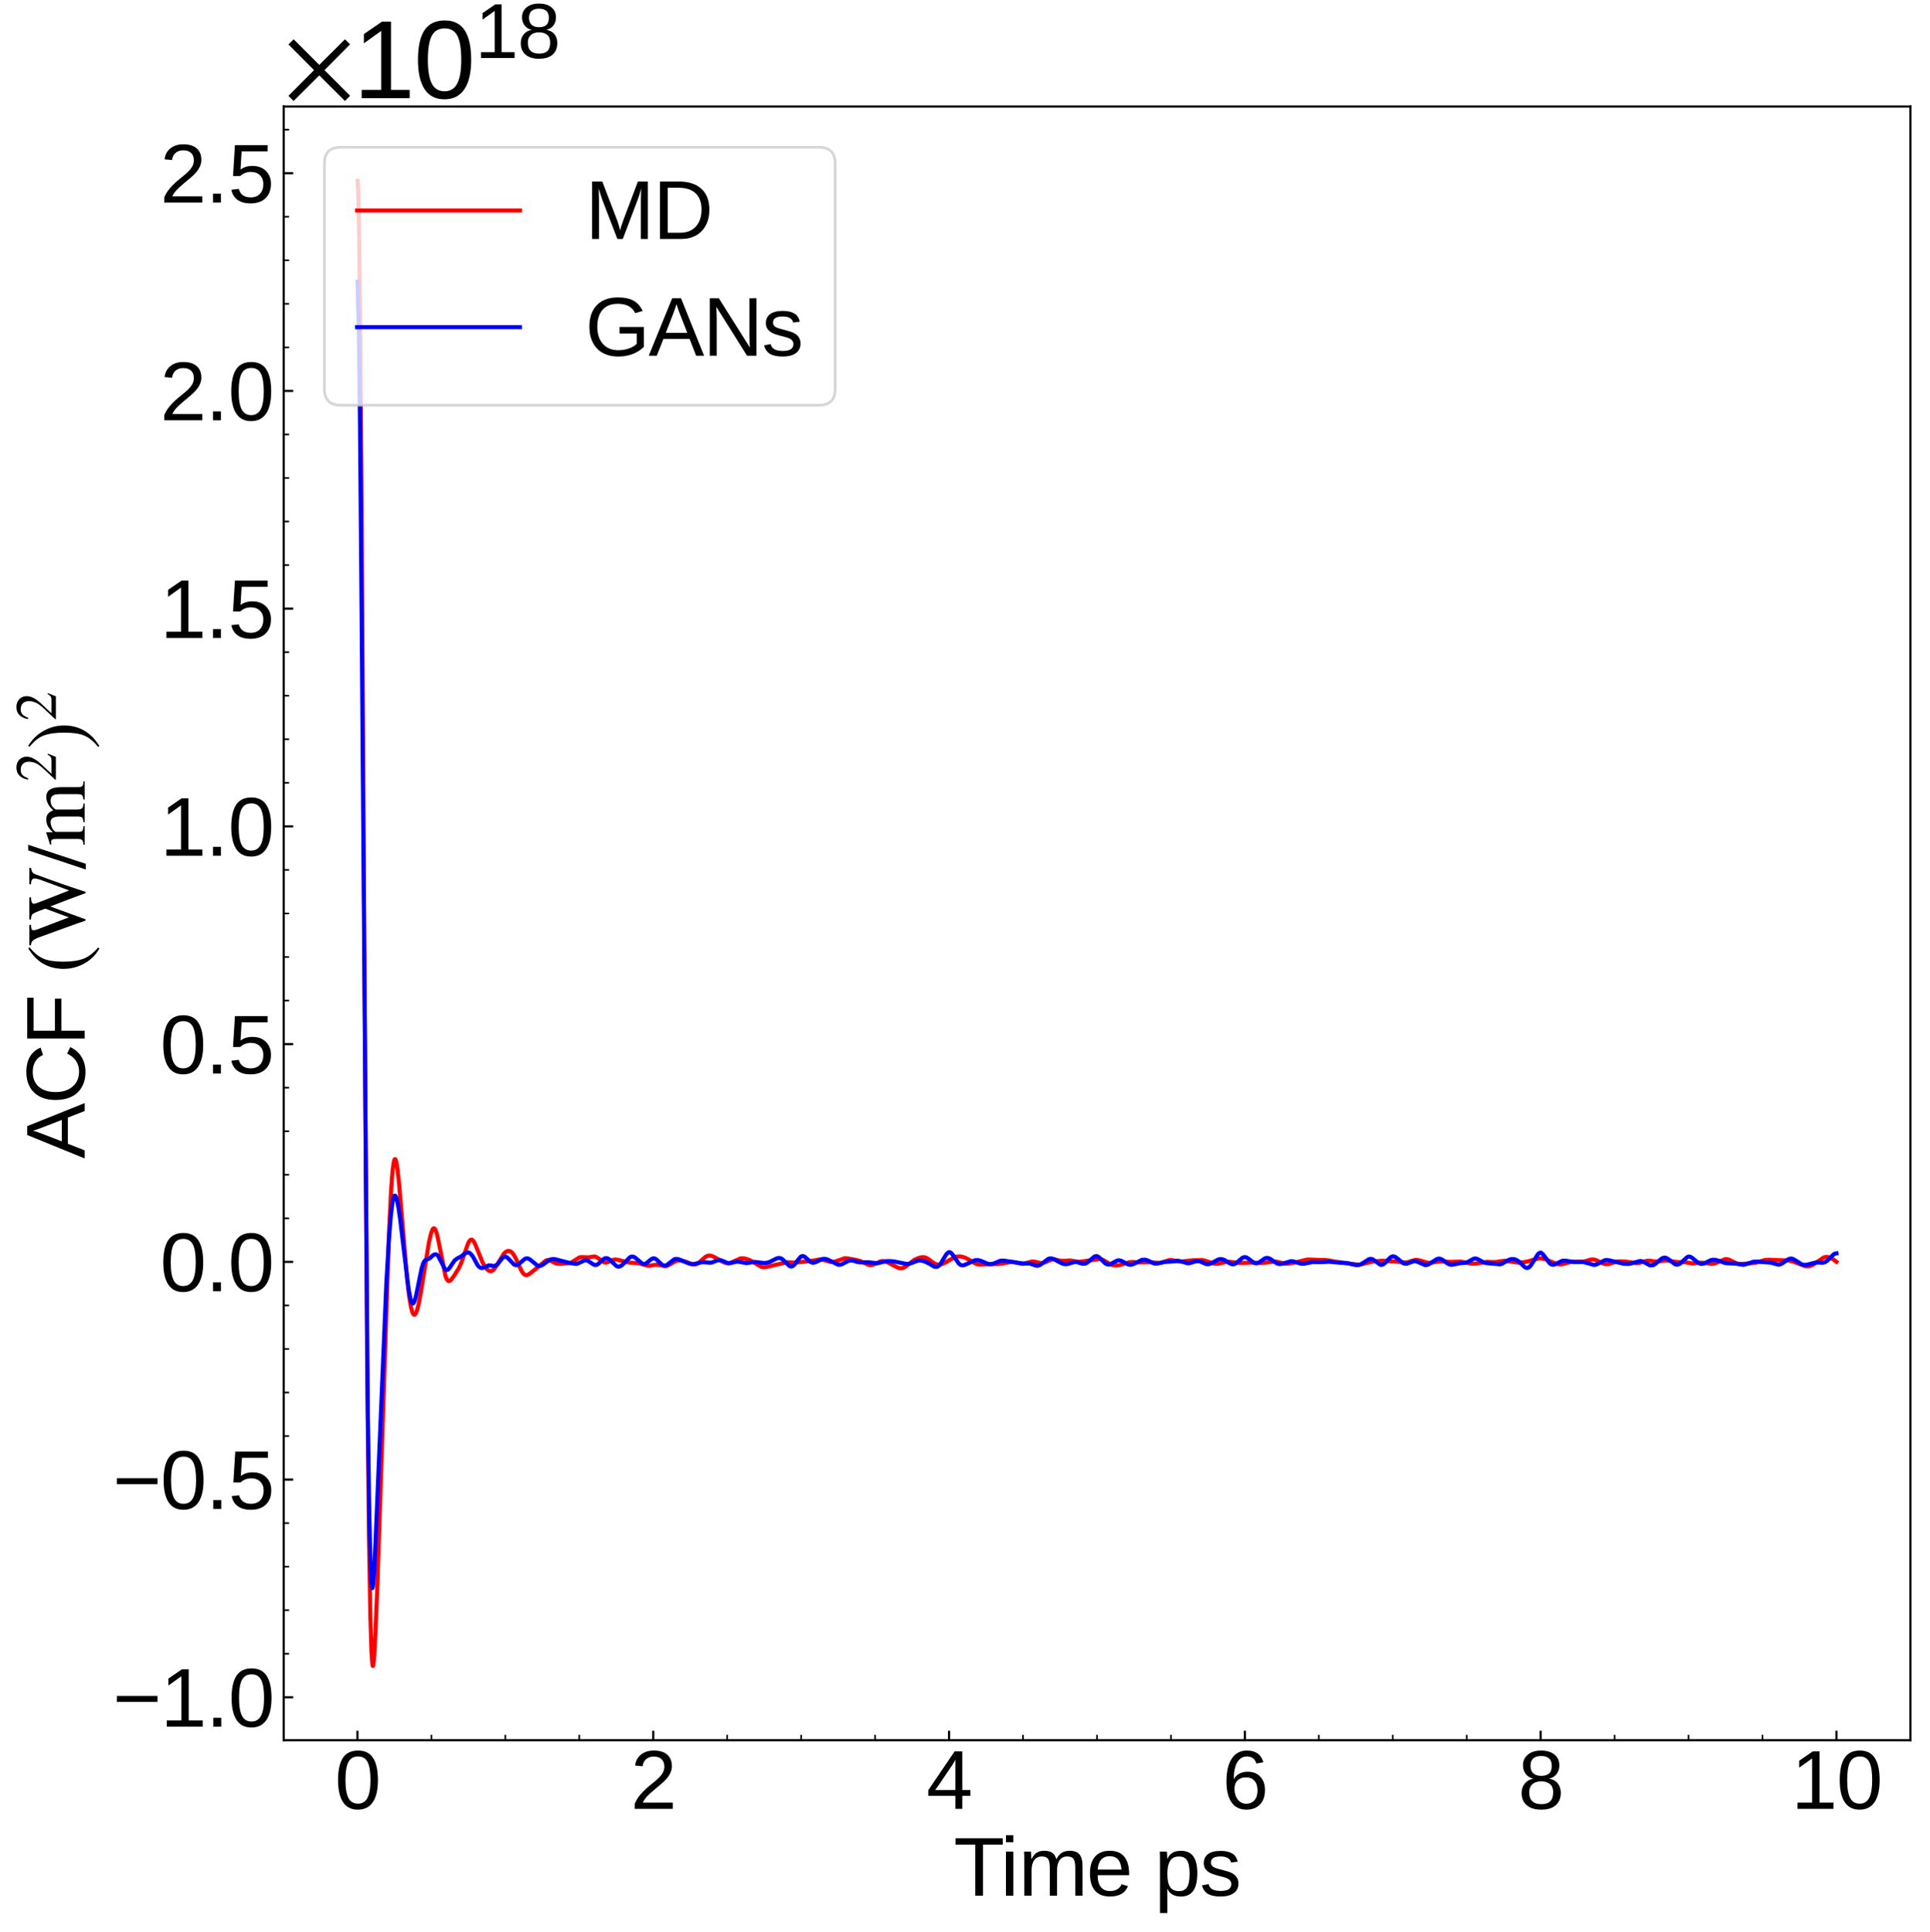 <?xml version="1.0" encoding="utf-8" standalone="no"?>
<!DOCTYPE svg PUBLIC "-//W3C//DTD SVG 1.1//EN"
  "http://www.w3.org/Graphics/SVG/1.1/DTD/svg11.dtd">
<svg xmlns:xlink="http://www.w3.org/1999/xlink" width="710.377pt" height="711.022pt" viewBox="0 0 710.377 711.022" xmlns="http://www.w3.org/2000/svg" version="1.1">
 <defs>
  <style type="text/css">*{stroke-linejoin: round; stroke-linecap: butt}</style>
 </defs>
 <g id="figure_1">
  <g id="patch_1">
   <path d="M 0 711.022 
L 710.377 711.022 
L 710.377 0 
L 0 0 
z
" style="fill: #ffffff"/>
  </g>
  <g id="axes_1">
   <g id="patch_2">
    <path d="M 104.4 640.39 
L 703.177 640.39 
L 703.177 39.188 
L 104.4 39.188 
z
" style="fill: #ffffff"/>
   </g>
   <g id="matplotlib.axis_1">
    <g id="xtick_1">
     <g id="line2d_1">
      <defs>
       <path id="m3ee044d0b9" d="M 0 0 
L 0 -3.5 
" style="stroke: #000000; stroke-width: 0.8"/>
      </defs>
      <g>
       <use xlink:href="#m3ee044d0b9" x="131.563" y="640.39" style="stroke: #000000; stroke-width: 0.8"/>
      </g>
     </g>
     <g id="text_1">
      <!-- 0 -->
      <g transform="translate(123.221 665.631) scale(0.3 -0.3)">
       <defs>
        <path id="LiberationSans-30" d="M 3309 2203 
Q 3309 1100 2920 518 
Q 2531 -63 1772 -63 
Q 1013 -63 631 515 
Q 250 1094 250 2203 
Q 250 3338 620 3903 
Q 991 4469 1791 4469 
Q 2569 4469 2939 3897 
Q 3309 3325 3309 2203 
z
M 2738 2203 
Q 2738 3156 2517 3584 
Q 2297 4013 1791 4013 
Q 1272 4013 1045 3591 
Q 819 3169 819 2203 
Q 819 1266 1048 831 
Q 1278 397 1778 397 
Q 2275 397 2506 840 
Q 2738 1284 2738 2203 
z
" transform="scale(0.016)"/>
       </defs>
       <use xlink:href="#LiberationSans-30"/>
      </g>
     </g>
    </g>
    <g id="xtick_2">
     <g id="line2d_2">
      <g>
       <use xlink:href="#m3ee044d0b9" x="240.442" y="640.39" style="stroke: #000000; stroke-width: 0.8"/>
      </g>
     </g>
     <g id="text_2">
      <!-- 2 -->
      <g transform="translate(232.101 665.631) scale(0.3 -0.3)">
       <defs>
        <path id="LiberationSans-32" d="M 322 0 
L 322 397 
Q 481 763 711 1042 
Q 941 1322 1194 1548 
Q 1447 1775 1695 1969 
Q 1944 2163 2144 2356 
Q 2344 2550 2467 2762 
Q 2591 2975 2591 3244 
Q 2591 3606 2378 3806 
Q 2166 4006 1788 4006 
Q 1428 4006 1195 3811 
Q 963 3616 922 3263 
L 347 3316 
Q 409 3844 795 4156 
Q 1181 4469 1788 4469 
Q 2453 4469 2811 4155 
Q 3169 3841 3169 3263 
Q 3169 3006 3051 2753 
Q 2934 2500 2703 2247 
Q 2472 1994 1819 1463 
Q 1459 1169 1246 933 
Q 1034 697 941 478 
L 3238 478 
L 3238 0 
L 322 0 
z
" transform="scale(0.016)"/>
       </defs>
       <use xlink:href="#LiberationSans-32"/>
      </g>
     </g>
    </g>
    <g id="xtick_3">
     <g id="line2d_3">
      <g>
       <use xlink:href="#m3ee044d0b9" x="349.322" y="640.39" style="stroke: #000000; stroke-width: 0.8"/>
      </g>
     </g>
     <g id="text_3">
      <!-- 4 -->
      <g transform="translate(340.98 665.631) scale(0.3 -0.3)">
       <defs>
        <path id="LiberationSans-34" d="M 2753 997 
L 2753 0 
L 2222 0 
L 2222 997 
L 147 997 
L 147 1434 
L 2163 4403 
L 2753 4403 
L 2753 1441 
L 3372 1441 
L 3372 997 
L 2753 997 
z
M 2222 3769 
Q 2216 3750 2134 3603 
Q 2053 3456 2013 3397 
L 884 1734 
L 716 1503 
L 666 1441 
L 2222 1441 
L 2222 3769 
z
" transform="scale(0.016)"/>
       </defs>
       <use xlink:href="#LiberationSans-34"/>
      </g>
     </g>
    </g>
    <g id="xtick_4">
     <g id="line2d_4">
      <g>
       <use xlink:href="#m3ee044d0b9" x="458.201" y="640.39" style="stroke: #000000; stroke-width: 0.8"/>
      </g>
     </g>
     <g id="text_4">
      <!-- 6 -->
      <g transform="translate(449.86 665.631) scale(0.3 -0.3)">
       <defs>
        <path id="LiberationSans-36" d="M 3278 1441 
Q 3278 744 2900 340 
Q 2522 -63 1856 -63 
Q 1113 -63 719 490 
Q 325 1044 325 2100 
Q 325 3244 734 3856 
Q 1144 4469 1900 4469 
Q 2897 4469 3156 3572 
L 2619 3475 
Q 2453 4013 1894 4013 
Q 1413 4013 1148 3564 
Q 884 3116 884 2266 
Q 1038 2550 1316 2698 
Q 1594 2847 1953 2847 
Q 2563 2847 2920 2465 
Q 3278 2084 3278 1441 
z
M 2706 1416 
Q 2706 1894 2472 2153 
Q 2238 2413 1819 2413 
Q 1425 2413 1183 2183 
Q 941 1953 941 1550 
Q 941 1041 1192 716 
Q 1444 391 1838 391 
Q 2244 391 2475 664 
Q 2706 938 2706 1416 
z
" transform="scale(0.016)"/>
       </defs>
       <use xlink:href="#LiberationSans-36"/>
      </g>
     </g>
    </g>
    <g id="xtick_5">
     <g id="line2d_5">
      <g>
       <use xlink:href="#m3ee044d0b9" x="567.081" y="640.39" style="stroke: #000000; stroke-width: 0.8"/>
      </g>
     </g>
     <g id="text_5">
      <!-- 8 -->
      <g transform="translate(558.739 665.631) scale(0.3 -0.3)">
       <defs>
        <path id="LiberationSans-38" d="M 3281 1228 
Q 3281 619 2893 278 
Q 2506 -63 1781 -63 
Q 1075 -63 676 271 
Q 278 606 278 1222 
Q 278 1653 525 1947 
Q 772 2241 1156 2303 
L 1156 2316 
Q 797 2400 589 2681 
Q 381 2963 381 3341 
Q 381 3844 757 4156 
Q 1134 4469 1769 4469 
Q 2419 4469 2795 4162 
Q 3172 3856 3172 3334 
Q 3172 2956 2962 2675 
Q 2753 2394 2391 2322 
L 2391 2309 
Q 2813 2241 3047 1952 
Q 3281 1663 3281 1228 
z
M 2588 3303 
Q 2588 4050 1769 4050 
Q 1372 4050 1164 3862 
Q 956 3675 956 3303 
Q 956 2925 1170 2726 
Q 1384 2528 1775 2528 
Q 2172 2528 2380 2711 
Q 2588 2894 2588 3303 
z
M 2697 1281 
Q 2697 1691 2453 1898 
Q 2209 2106 1769 2106 
Q 1341 2106 1100 1882 
Q 859 1659 859 1269 
Q 859 359 1788 359 
Q 2247 359 2472 579 
Q 2697 800 2697 1281 
z
" transform="scale(0.016)"/>
       </defs>
       <use xlink:href="#LiberationSans-38"/>
      </g>
     </g>
    </g>
    <g id="xtick_6">
     <g id="line2d_6">
      <g>
       <use xlink:href="#m3ee044d0b9" x="675.96" y="640.39" style="stroke: #000000; stroke-width: 0.8"/>
      </g>
     </g>
     <g id="text_6">
      <!-- 10 -->
      <g transform="translate(659.278 665.631) scale(0.3 -0.3)">
       <defs>
        <path id="LiberationSans-31" d="M 488 0 
L 488 478 
L 1609 478 
L 1609 3866 
L 616 3156 
L 616 3688 
L 1656 4403 
L 2175 4403 
L 2175 478 
L 3247 478 
L 3247 0 
L 488 0 
z
" transform="scale(0.016)"/>
       </defs>
       <use xlink:href="#LiberationSans-31"/>
       <use xlink:href="#LiberationSans-30" x="55.615"/>
      </g>
     </g>
    </g>
    <g id="xtick_7">
     <g id="line2d_7">
      <defs>
       <path id="m293e01698c" d="M 0 0 
L 0 -2 
" style="stroke: #000000; stroke-width: 0.6"/>
      </defs>
      <g>
       <use xlink:href="#m293e01698c" x="158.783" y="640.39" style="stroke: #000000; stroke-width: 0.6"/>
      </g>
     </g>
    </g>
    <g id="xtick_8">
     <g id="line2d_8">
      <g>
       <use xlink:href="#m293e01698c" x="186.002" y="640.39" style="stroke: #000000; stroke-width: 0.6"/>
      </g>
     </g>
    </g>
    <g id="xtick_9">
     <g id="line2d_9">
      <g>
       <use xlink:href="#m293e01698c" x="213.222" y="640.39" style="stroke: #000000; stroke-width: 0.6"/>
      </g>
     </g>
    </g>
    <g id="xtick_10">
     <g id="line2d_10">
      <g>
       <use xlink:href="#m293e01698c" x="267.662" y="640.39" style="stroke: #000000; stroke-width: 0.6"/>
      </g>
     </g>
    </g>
    <g id="xtick_11">
     <g id="line2d_11">
      <g>
       <use xlink:href="#m293e01698c" x="294.882" y="640.39" style="stroke: #000000; stroke-width: 0.6"/>
      </g>
     </g>
    </g>
    <g id="xtick_12">
     <g id="line2d_12">
      <g>
       <use xlink:href="#m293e01698c" x="322.102" y="640.39" style="stroke: #000000; stroke-width: 0.6"/>
      </g>
     </g>
    </g>
    <g id="xtick_13">
     <g id="line2d_13">
      <g>
       <use xlink:href="#m293e01698c" x="376.542" y="640.39" style="stroke: #000000; stroke-width: 0.6"/>
      </g>
     </g>
    </g>
    <g id="xtick_14">
     <g id="line2d_14">
      <g>
       <use xlink:href="#m293e01698c" x="403.762" y="640.39" style="stroke: #000000; stroke-width: 0.6"/>
      </g>
     </g>
    </g>
    <g id="xtick_15">
     <g id="line2d_15">
      <g>
       <use xlink:href="#m293e01698c" x="430.981" y="640.39" style="stroke: #000000; stroke-width: 0.6"/>
      </g>
     </g>
    </g>
    <g id="xtick_16">
     <g id="line2d_16">
      <g>
       <use xlink:href="#m293e01698c" x="485.421" y="640.39" style="stroke: #000000; stroke-width: 0.6"/>
      </g>
     </g>
    </g>
    <g id="xtick_17">
     <g id="line2d_17">
      <g>
       <use xlink:href="#m293e01698c" x="512.641" y="640.39" style="stroke: #000000; stroke-width: 0.6"/>
      </g>
     </g>
    </g>
    <g id="xtick_18">
     <g id="line2d_18">
      <g>
       <use xlink:href="#m293e01698c" x="539.861" y="640.39" style="stroke: #000000; stroke-width: 0.6"/>
      </g>
     </g>
    </g>
    <g id="xtick_19">
     <g id="line2d_19">
      <g>
       <use xlink:href="#m293e01698c" x="594.301" y="640.39" style="stroke: #000000; stroke-width: 0.6"/>
      </g>
     </g>
    </g>
    <g id="xtick_20">
     <g id="line2d_20">
      <g>
       <use xlink:href="#m293e01698c" x="621.521" y="640.39" style="stroke: #000000; stroke-width: 0.6"/>
      </g>
     </g>
    </g>
    <g id="xtick_21">
     <g id="line2d_21">
      <g>
       <use xlink:href="#m293e01698c" x="648.74" y="640.39" style="stroke: #000000; stroke-width: 0.6"/>
      </g>
     </g>
    </g>
    <g id="text_7">
     <!-- Time ps -->
     <g transform="translate(351.012 697.597) scale(0.3 -0.3)">
      <defs>
       <path id="LiberationSans-54" d="M 2250 3916 
L 2250 0 
L 1656 0 
L 1656 3916 
L 144 3916 
L 144 4403 
L 3763 4403 
L 3763 3916 
L 2250 3916 
z
" transform="scale(0.016)"/>
       <path id="LiberationSans-69" d="M 428 4100 
L 428 4638 
L 991 4638 
L 991 4100 
L 428 4100 
z
M 428 0 
L 428 3381 
L 991 3381 
L 991 0 
L 428 0 
z
" transform="scale(0.016)"/>
       <path id="LiberationSans-6d" d="M 2400 0 
L 2400 2144 
Q 2400 2634 2265 2821 
Q 2131 3009 1781 3009 
Q 1422 3009 1212 2734 
Q 1003 2459 1003 1959 
L 1003 0 
L 444 0 
L 444 2659 
Q 444 3250 425 3381 
L 956 3381 
Q 959 3366 962 3297 
Q 966 3228 970 3139 
Q 975 3050 981 2803 
L 991 2803 
Q 1172 3163 1406 3303 
Q 1641 3444 1978 3444 
Q 2363 3444 2586 3291 
Q 2809 3138 2897 2803 
L 2906 2803 
Q 3081 3144 3329 3294 
Q 3578 3444 3931 3444 
Q 4444 3444 4676 3166 
Q 4909 2888 4909 2253 
L 4909 0 
L 4353 0 
L 4353 2144 
Q 4353 2634 4218 2821 
Q 4084 3009 3734 3009 
Q 3366 3009 3161 2736 
Q 2956 2463 2956 1959 
L 2956 0 
L 2400 0 
z
" transform="scale(0.016)"/>
       <path id="LiberationSans-65" d="M 863 1572 
Q 863 991 1103 675 
Q 1344 359 1806 359 
Q 2172 359 2392 506 
Q 2613 653 2691 878 
L 3184 738 
Q 2881 -63 1806 -63 
Q 1056 -63 664 384 
Q 272 831 272 1713 
Q 272 2550 664 2997 
Q 1056 3444 1784 3444 
Q 3275 3444 3275 1647 
L 3275 1572 
L 863 1572 
z
M 2694 2003 
Q 2647 2538 2422 2783 
Q 2197 3028 1775 3028 
Q 1366 3028 1127 2754 
Q 888 2481 869 2003 
L 2694 2003 
z
" transform="scale(0.016)"/>
       <path id="LiberationSans-20" transform="scale(0.016)"/>
       <path id="LiberationSans-70" d="M 3291 1706 
Q 3291 -63 2047 -63 
Q 1266 -63 997 525 
L 981 525 
Q 994 500 994 -6 
L 994 -1328 
L 431 -1328 
L 431 2691 
Q 431 3213 413 3381 
L 956 3381 
Q 959 3369 965 3292 
Q 972 3216 980 3056 
Q 988 2897 988 2838 
L 1000 2838 
Q 1150 3150 1397 3295 
Q 1644 3441 2047 3441 
Q 2672 3441 2981 3022 
Q 3291 2603 3291 1706 
z
M 2700 1694 
Q 2700 2400 2509 2703 
Q 2319 3006 1903 3006 
Q 1569 3006 1380 2865 
Q 1191 2725 1092 2426 
Q 994 2128 994 1650 
Q 994 984 1206 668 
Q 1419 353 1897 353 
Q 2316 353 2508 661 
Q 2700 969 2700 1694 
z
" transform="scale(0.016)"/>
       <path id="LiberationSans-73" d="M 2969 934 
Q 2969 456 2608 196 
Q 2247 -63 1597 -63 
Q 966 -63 623 145 
Q 281 353 178 794 
L 675 891 
Q 747 619 972 492 
Q 1197 366 1597 366 
Q 2025 366 2223 497 
Q 2422 628 2422 891 
Q 2422 1091 2284 1216 
Q 2147 1341 1841 1422 
L 1438 1528 
Q 953 1653 748 1773 
Q 544 1894 428 2066 
Q 313 2238 313 2488 
Q 313 2950 642 3192 
Q 972 3434 1603 3434 
Q 2163 3434 2492 3237 
Q 2822 3041 2909 2606 
L 2403 2544 
Q 2356 2769 2151 2889 
Q 1947 3009 1603 3009 
Q 1222 3009 1040 2893 
Q 859 2778 859 2544 
Q 859 2400 934 2306 
Q 1009 2213 1156 2147 
Q 1303 2081 1775 1966 
Q 2222 1853 2419 1758 
Q 2616 1663 2730 1547 
Q 2844 1431 2906 1279 
Q 2969 1128 2969 934 
z
" transform="scale(0.016)"/>
      </defs>
      <use xlink:href="#LiberationSans-54"/>
      <use xlink:href="#LiberationSans-69" x="57.334"/>
      <use xlink:href="#LiberationSans-6d" x="79.551"/>
      <use xlink:href="#LiberationSans-65" x="162.852"/>
      <use xlink:href="#LiberationSans-20" x="218.467"/>
      <use xlink:href="#LiberationSans-70" x="246.25"/>
      <use xlink:href="#LiberationSans-73" x="301.865"/>
     </g>
    </g>
   </g>
   <g id="matplotlib.axis_2">
    <g id="ytick_1">
     <g id="line2d_22">
      <defs>
       <path id="mebf2144de0" d="M 0 0 
L 3.5 0 
" style="stroke: #000000; stroke-width: 0.8"/>
      </defs>
      <g>
       <use xlink:href="#mebf2144de0" x="104.4" y="624.586" style="stroke: #000000; stroke-width: 0.8"/>
      </g>
     </g>
     <g id="text_8">
      <!-- $\mathdefault{−1.0}$ -->
      <g transform="translate(41.5 635.457) scale(0.3 -0.3)">
       <defs>
        <path id="LiberationSans-2212" d="M 316 1900 
L 316 2356 
L 3425 2356 
L 3425 1900 
L 316 1900 
z
" transform="scale(0.016)"/>
        <path id="LiberationSans-2e" d="M 584 0 
L 584 684 
L 1194 684 
L 1194 0 
L 584 0 
z
" transform="scale(0.016)"/>
       </defs>
       <use xlink:href="#LiberationSans-2212" transform="translate(0 0.172)"/>
       <use xlink:href="#LiberationSans-31" transform="translate(58.398 0.172)"/>
       <use xlink:href="#LiberationSans-2e" transform="translate(114.014 0.172)"/>
       <use xlink:href="#LiberationSans-30" transform="translate(141.797 0.172)"/>
      </g>
     </g>
    </g>
    <g id="ytick_2">
     <g id="line2d_23">
      <g>
       <use xlink:href="#mebf2144de0" x="104.4" y="544.462" style="stroke: #000000; stroke-width: 0.8"/>
      </g>
     </g>
     <g id="text_9">
      <!-- $\mathdefault{−0.5}$ -->
      <g transform="translate(41.5 555.333) scale(0.3 -0.3)">
       <defs>
        <path id="LiberationSans-35" d="M 3291 1434 
Q 3291 738 2877 337 
Q 2463 -63 1728 -63 
Q 1113 -63 734 206 
Q 356 475 256 984 
L 825 1050 
Q 1003 397 1741 397 
Q 2194 397 2450 670 
Q 2706 944 2706 1422 
Q 2706 1838 2448 2094 
Q 2191 2350 1753 2350 
Q 1525 2350 1328 2278 
Q 1131 2206 934 2034 
L 384 2034 
L 531 4403 
L 3034 4403 
L 3034 3925 
L 1044 3925 
L 959 2528 
Q 1325 2809 1869 2809 
Q 2519 2809 2905 2428 
Q 3291 2047 3291 1434 
z
" transform="scale(0.016)"/>
       </defs>
       <use xlink:href="#LiberationSans-2212" transform="translate(0 0.172)"/>
       <use xlink:href="#LiberationSans-30" transform="translate(58.398 0.172)"/>
       <use xlink:href="#LiberationSans-2e" transform="translate(114.014 0.172)"/>
       <use xlink:href="#LiberationSans-35" transform="translate(141.797 0.172)"/>
      </g>
     </g>
    </g>
    <g id="ytick_3">
     <g id="line2d_24">
      <g>
       <use xlink:href="#mebf2144de0" x="104.4" y="464.339" style="stroke: #000000; stroke-width: 0.8"/>
      </g>
     </g>
     <g id="text_10">
      <!-- $\mathdefault{0.0}$ -->
      <g transform="translate(58.9 475.209) scale(0.3 -0.3)">
       <use xlink:href="#LiberationSans-30" transform="translate(0 0.172)"/>
       <use xlink:href="#LiberationSans-2e" transform="translate(55.615 0.172)"/>
       <use xlink:href="#LiberationSans-30" transform="translate(83.398 0.172)"/>
      </g>
     </g>
    </g>
    <g id="ytick_4">
     <g id="line2d_25">
      <g>
       <use xlink:href="#mebf2144de0" x="104.4" y="384.215" style="stroke: #000000; stroke-width: 0.8"/>
      </g>
     </g>
     <g id="text_11">
      <!-- $\mathdefault{0.5}$ -->
      <g transform="translate(58.9 395.085) scale(0.3 -0.3)">
       <use xlink:href="#LiberationSans-30" transform="translate(0 0.172)"/>
       <use xlink:href="#LiberationSans-2e" transform="translate(55.615 0.172)"/>
       <use xlink:href="#LiberationSans-35" transform="translate(83.398 0.172)"/>
      </g>
     </g>
    </g>
    <g id="ytick_5">
     <g id="line2d_26">
      <g>
       <use xlink:href="#mebf2144de0" x="104.4" y="304.091" style="stroke: #000000; stroke-width: 0.8"/>
      </g>
     </g>
     <g id="text_12">
      <!-- $\mathdefault{1.0}$ -->
      <g transform="translate(58.9 314.961) scale(0.3 -0.3)">
       <use xlink:href="#LiberationSans-31" transform="translate(0 0.172)"/>
       <use xlink:href="#LiberationSans-2e" transform="translate(55.615 0.172)"/>
       <use xlink:href="#LiberationSans-30" transform="translate(83.398 0.172)"/>
      </g>
     </g>
    </g>
    <g id="ytick_6">
     <g id="line2d_27">
      <g>
       <use xlink:href="#mebf2144de0" x="104.4" y="223.967" style="stroke: #000000; stroke-width: 0.8"/>
      </g>
     </g>
     <g id="text_13">
      <!-- $\mathdefault{1.5}$ -->
      <g transform="translate(58.9 234.837) scale(0.3 -0.3)">
       <use xlink:href="#LiberationSans-31" transform="translate(0 0.203)"/>
       <use xlink:href="#LiberationSans-2e" transform="translate(55.615 0.203)"/>
       <use xlink:href="#LiberationSans-35" transform="translate(83.398 0.203)"/>
      </g>
     </g>
    </g>
    <g id="ytick_7">
     <g id="line2d_28">
      <g>
       <use xlink:href="#mebf2144de0" x="104.4" y="143.843" style="stroke: #000000; stroke-width: 0.8"/>
      </g>
     </g>
     <g id="text_14">
      <!-- $\mathdefault{2.0}$ -->
      <g transform="translate(58.9 154.714) scale(0.3 -0.3)">
       <use xlink:href="#LiberationSans-32" transform="translate(0 0.172)"/>
       <use xlink:href="#LiberationSans-2e" transform="translate(55.615 0.172)"/>
       <use xlink:href="#LiberationSans-30" transform="translate(83.398 0.172)"/>
      </g>
     </g>
    </g>
    <g id="ytick_8">
     <g id="line2d_29">
      <g>
       <use xlink:href="#mebf2144de0" x="104.4" y="63.719" style="stroke: #000000; stroke-width: 0.8"/>
      </g>
     </g>
     <g id="text_15">
      <!-- $\mathdefault{2.5}$ -->
      <g transform="translate(58.9 74.59) scale(0.3 -0.3)">
       <use xlink:href="#LiberationSans-32" transform="translate(0 0.172)"/>
       <use xlink:href="#LiberationSans-2e" transform="translate(55.615 0.172)"/>
       <use xlink:href="#LiberationSans-35" transform="translate(83.398 0.172)"/>
      </g>
     </g>
    </g>
    <g id="ytick_9">
     <g id="line2d_30">
      <defs>
       <path id="md9f681d3c3" d="M 0 0 
L 2 0 
" style="stroke: #000000; stroke-width: 0.6"/>
      </defs>
      <g>
       <use xlink:href="#md9f681d3c3" x="104.4" y="608.562" style="stroke: #000000; stroke-width: 0.6"/>
      </g>
     </g>
    </g>
    <g id="ytick_10">
     <g id="line2d_31">
      <g>
       <use xlink:href="#md9f681d3c3" x="104.4" y="592.537" style="stroke: #000000; stroke-width: 0.6"/>
      </g>
     </g>
    </g>
    <g id="ytick_11">
     <g id="line2d_32">
      <g>
       <use xlink:href="#md9f681d3c3" x="104.4" y="576.512" style="stroke: #000000; stroke-width: 0.6"/>
      </g>
     </g>
    </g>
    <g id="ytick_12">
     <g id="line2d_33">
      <g>
       <use xlink:href="#md9f681d3c3" x="104.4" y="560.487" style="stroke: #000000; stroke-width: 0.6"/>
      </g>
     </g>
    </g>
    <g id="ytick_13">
     <g id="line2d_34">
      <g>
       <use xlink:href="#md9f681d3c3" x="104.4" y="528.438" style="stroke: #000000; stroke-width: 0.6"/>
      </g>
     </g>
    </g>
    <g id="ytick_14">
     <g id="line2d_35">
      <g>
       <use xlink:href="#md9f681d3c3" x="104.4" y="512.413" style="stroke: #000000; stroke-width: 0.6"/>
      </g>
     </g>
    </g>
    <g id="ytick_15">
     <g id="line2d_36">
      <g>
       <use xlink:href="#md9f681d3c3" x="104.4" y="496.388" style="stroke: #000000; stroke-width: 0.6"/>
      </g>
     </g>
    </g>
    <g id="ytick_16">
     <g id="line2d_37">
      <g>
       <use xlink:href="#md9f681d3c3" x="104.4" y="480.363" style="stroke: #000000; stroke-width: 0.6"/>
      </g>
     </g>
    </g>
    <g id="ytick_17">
     <g id="line2d_38">
      <g>
       <use xlink:href="#md9f681d3c3" x="104.4" y="448.314" style="stroke: #000000; stroke-width: 0.6"/>
      </g>
     </g>
    </g>
    <g id="ytick_18">
     <g id="line2d_39">
      <g>
       <use xlink:href="#md9f681d3c3" x="104.4" y="432.289" style="stroke: #000000; stroke-width: 0.6"/>
      </g>
     </g>
    </g>
    <g id="ytick_19">
     <g id="line2d_40">
      <g>
       <use xlink:href="#md9f681d3c3" x="104.4" y="416.264" style="stroke: #000000; stroke-width: 0.6"/>
      </g>
     </g>
    </g>
    <g id="ytick_20">
     <g id="line2d_41">
      <g>
       <use xlink:href="#md9f681d3c3" x="104.4" y="400.24" style="stroke: #000000; stroke-width: 0.6"/>
      </g>
     </g>
    </g>
    <g id="ytick_21">
     <g id="line2d_42">
      <g>
       <use xlink:href="#md9f681d3c3" x="104.4" y="368.19" style="stroke: #000000; stroke-width: 0.6"/>
      </g>
     </g>
    </g>
    <g id="ytick_22">
     <g id="line2d_43">
      <g>
       <use xlink:href="#md9f681d3c3" x="104.4" y="352.165" style="stroke: #000000; stroke-width: 0.6"/>
      </g>
     </g>
    </g>
    <g id="ytick_23">
     <g id="line2d_44">
      <g>
       <use xlink:href="#md9f681d3c3" x="104.4" y="336.141" style="stroke: #000000; stroke-width: 0.6"/>
      </g>
     </g>
    </g>
    <g id="ytick_24">
     <g id="line2d_45">
      <g>
       <use xlink:href="#md9f681d3c3" x="104.4" y="320.116" style="stroke: #000000; stroke-width: 0.6"/>
      </g>
     </g>
    </g>
    <g id="ytick_25">
     <g id="line2d_46">
      <g>
       <use xlink:href="#md9f681d3c3" x="104.4" y="288.066" style="stroke: #000000; stroke-width: 0.6"/>
      </g>
     </g>
    </g>
    <g id="ytick_26">
     <g id="line2d_47">
      <g>
       <use xlink:href="#md9f681d3c3" x="104.4" y="272.041" style="stroke: #000000; stroke-width: 0.6"/>
      </g>
     </g>
    </g>
    <g id="ytick_27">
     <g id="line2d_48">
      <g>
       <use xlink:href="#md9f681d3c3" x="104.4" y="256.017" style="stroke: #000000; stroke-width: 0.6"/>
      </g>
     </g>
    </g>
    <g id="ytick_28">
     <g id="line2d_49">
      <g>
       <use xlink:href="#md9f681d3c3" x="104.4" y="239.992" style="stroke: #000000; stroke-width: 0.6"/>
      </g>
     </g>
    </g>
    <g id="ytick_29">
     <g id="line2d_50">
      <g>
       <use xlink:href="#md9f681d3c3" x="104.4" y="207.942" style="stroke: #000000; stroke-width: 0.6"/>
      </g>
     </g>
    </g>
    <g id="ytick_30">
     <g id="line2d_51">
      <g>
       <use xlink:href="#md9f681d3c3" x="104.4" y="191.918" style="stroke: #000000; stroke-width: 0.6"/>
      </g>
     </g>
    </g>
    <g id="ytick_31">
     <g id="line2d_52">
      <g>
       <use xlink:href="#md9f681d3c3" x="104.4" y="175.893" style="stroke: #000000; stroke-width: 0.6"/>
      </g>
     </g>
    </g>
    <g id="ytick_32">
     <g id="line2d_53">
      <g>
       <use xlink:href="#md9f681d3c3" x="104.4" y="159.868" style="stroke: #000000; stroke-width: 0.6"/>
      </g>
     </g>
    </g>
    <g id="ytick_33">
     <g id="line2d_54">
      <g>
       <use xlink:href="#md9f681d3c3" x="104.4" y="127.819" style="stroke: #000000; stroke-width: 0.6"/>
      </g>
     </g>
    </g>
    <g id="ytick_34">
     <g id="line2d_55">
      <g>
       <use xlink:href="#md9f681d3c3" x="104.4" y="111.794" style="stroke: #000000; stroke-width: 0.6"/>
      </g>
     </g>
    </g>
    <g id="ytick_35">
     <g id="line2d_56">
      <g>
       <use xlink:href="#md9f681d3c3" x="104.4" y="95.769" style="stroke: #000000; stroke-width: 0.6"/>
      </g>
     </g>
    </g>
    <g id="ytick_36">
     <g id="line2d_57">
      <g>
       <use xlink:href="#md9f681d3c3" x="104.4" y="79.744" style="stroke: #000000; stroke-width: 0.6"/>
      </g>
     </g>
    </g>
    <g id="ytick_37">
     <g id="line2d_58">
      <g>
       <use xlink:href="#md9f681d3c3" x="104.4" y="47.695" style="stroke: #000000; stroke-width: 0.6"/>
      </g>
     </g>
    </g>
    <g id="text_16">
     <!-- ACF $(\mathrm{W} / \mathrm{m}^2)^2$ -->
     <g transform="translate(31.275 426.339) rotate(-90) scale(0.3 -0.3)">
      <defs>
       <path id="LiberationSans-41" d="M 3647 0 
L 3144 1288 
L 1138 1288 
L 631 0 
L 13 0 
L 1809 4403 
L 2488 4403 
L 4256 0 
L 3647 0 
z
M 2141 3953 
L 2113 3866 
Q 2034 3606 1881 3200 
L 1319 1753 
L 2966 1753 
L 2400 3206 
Q 2313 3422 2225 3694 
L 2141 3953 
z
" transform="scale(0.016)"/>
       <path id="LiberationSans-43" d="M 2475 3981 
Q 1744 3981 1337 3511 
Q 931 3041 931 2222 
Q 931 1413 1354 920 
Q 1778 428 2500 428 
Q 3425 428 3891 1344 
L 4378 1100 
Q 4106 531 3614 234 
Q 3122 -63 2472 -63 
Q 1806 -63 1320 214 
Q 834 491 579 1005 
Q 325 1519 325 2222 
Q 325 3275 894 3872 
Q 1463 4469 2469 4469 
Q 3172 4469 3644 4194 
Q 4116 3919 4338 3378 
L 3772 3191 
Q 3619 3575 3280 3778 
Q 2941 3981 2475 3981 
z
" transform="scale(0.016)"/>
       <path id="LiberationSans-46" d="M 1122 3916 
L 1122 2278 
L 3578 2278 
L 3578 1784 
L 1122 1784 
L 1122 0 
L 525 0 
L 525 4403 
L 3653 4403 
L 3653 3916 
L 1122 3916 
z
" transform="scale(0.016)"/>
       <path id="STIXGeneral-Regular-28" d="M 1946 -1030 
L 1869 -1133 
Q 1126 -710 716 32 
Q 307 774 307 1613 
Q 307 3386 1888 4326 
L 1946 4224 
Q 1293 3667 1075 3126 
Q 858 2586 858 1632 
Q 858 685 1082 96 
Q 1306 -493 1946 -1030 
z
" transform="scale(0.016)"/>
       <path id="STIXGeneral-Regular-57" d="M 5965 4237 
L 5965 4115 
Q 5709 4064 5616 3990 
Q 5523 3917 5434 3667 
Q 4704 1709 4128 -70 
L 4032 -70 
Q 3642 1011 3008 2637 
L 2022 -70 
L 1926 -70 
Q 1709 576 1277 1753 
Q 845 2931 698 3347 
Q 538 3808 406 3958 
Q 275 4109 32 4115 
L 32 4237 
L 1594 4237 
L 1594 4115 
Q 1357 4109 1270 4064 
Q 1184 4019 1184 3917 
Q 1184 3808 1254 3616 
L 2176 1210 
L 2842 3021 
L 2662 3501 
Q 2509 3917 2400 4013 
Q 2291 4109 2010 4115 
L 2010 4237 
L 3706 4237 
L 3706 4115 
Q 3213 4102 3213 3891 
Q 3213 3808 3322 3520 
L 4237 1190 
L 5043 3360 
Q 5152 3667 5152 3853 
Q 5152 4109 4704 4115 
L 4704 4237 
L 5965 4237 
z
" transform="scale(0.016)"/>
       <path id="STIXGeneral-Regular-2f" d="M 1837 4326 
L 378 -90 
L -58 -90 
L 1408 4326 
L 1837 4326 
z
" transform="scale(0.016)"/>
       <path id="STIXGeneral-Regular-6d" d="M 4960 0 
L 3565 0 
L 3565 96 
Q 3834 122 3907 208 
Q 3981 294 3981 576 
L 3981 1894 
Q 3981 2278 3869 2444 
Q 3757 2611 3488 2611 
Q 3264 2611 3107 2521 
Q 2950 2432 2803 2221 
L 2803 608 
Q 2803 301 2896 201 
Q 2989 102 3264 96 
L 3264 0 
L 1830 0 
L 1830 96 
Q 2112 115 2189 188 
Q 2266 262 2266 550 
L 2266 1901 
Q 2266 2611 1850 2611 
Q 1670 2611 1468 2531 
Q 1267 2451 1171 2336 
Q 1088 2240 1088 2227 
L 1088 448 
Q 1088 243 1177 176 
Q 1267 109 1523 96 
L 1523 0 
L 102 0 
L 102 96 
Q 371 102 460 195 
Q 550 288 550 563 
L 550 2150 
Q 550 2387 499 2480 
Q 448 2573 326 2573 
Q 230 2573 122 2547 
L 122 2656 
Q 557 2778 1011 2944 
L 1062 2925 
L 1062 2451 
L 1075 2451 
Q 1363 2752 1584 2848 
Q 1805 2944 2054 2944 
Q 2560 2944 2733 2406 
Q 3232 2944 3776 2944 
Q 4518 2944 4518 1792 
L 4518 493 
Q 4518 282 4582 202 
Q 4646 122 4794 109 
L 4960 96 
L 4960 0 
z
" transform="scale(0.016)"/>
       <path id="STIXGeneral-Regular-32" d="M 3034 877 
L 2688 0 
L 186 0 
L 186 77 
L 1325 1286 
Q 1773 1754 1965 2144 
Q 2157 2534 2157 2950 
Q 2157 3379 1920 3616 
Q 1683 3853 1267 3853 
Q 922 3853 720 3673 
Q 518 3494 326 3021 
L 192 3053 
Q 301 3648 630 3987 
Q 960 4326 1523 4326 
Q 2054 4326 2380 4006 
Q 2707 3686 2707 3200 
Q 2707 2477 1888 1613 
L 832 486 
L 2330 486 
Q 2541 486 2665 569 
Q 2790 653 2944 915 
L 3034 877 
z
" transform="scale(0.016)"/>
       <path id="STIXGeneral-Regular-29" d="M 186 4224 
L 262 4326 
Q 992 3891 1408 3148 
Q 1824 2406 1824 1581 
Q 1824 -166 243 -1133 
L 186 -1030 
Q 845 -486 1059 54 
Q 1274 595 1274 1562 
Q 1274 2534 1059 3120 
Q 845 3706 186 4224 
z
" transform="scale(0.016)"/>
      </defs>
      <use xlink:href="#LiberationSans-41" transform="translate(0 0.409)"/>
      <use xlink:href="#LiberationSans-43" transform="translate(66.699 0.409)"/>
      <use xlink:href="#LiberationSans-46" transform="translate(138.916 0.409)"/>
      <use xlink:href="#LiberationSans-20" transform="translate(200 0.409)"/>
      <use xlink:href="#STIXGeneral-Regular-28" transform="translate(227.783 0.409)"/>
      <use xlink:href="#STIXGeneral-Regular-57" transform="translate(261.083 0.409)"/>
      <use xlink:href="#STIXGeneral-Regular-2f" transform="translate(355.483 0.409)"/>
      <use xlink:href="#STIXGeneral-Regular-6d" transform="translate(383.283 0.409)"/>
      <use xlink:href="#STIXGeneral-Regular-32" transform="translate(462.626 35.684) scale(0.7)"/>
      <use xlink:href="#STIXGeneral-Regular-29" transform="translate(502.036 0.409)"/>
      <use xlink:href="#STIXGeneral-Regular-32" transform="translate(536.879 35.684) scale(0.7)"/>
     </g>
    </g>
    <g id="text_17">
     <!-- $\times\mathdefault{10^{18}}\mathdefault{}$ -->
     <g transform="translate(104.4 36.188) scale(0.4 -0.4)">
      <defs>
       <path id="STIXGeneral-Regular-d7" d="M 3821 141 
L 3526 -160 
L 2048 1312 
L 570 -160 
L 275 134 
L 1747 1613 
L 275 3091 
L 576 3386 
L 2048 1914 
L 3526 3386 
L 3821 3098 
L 2349 1613 
L 3821 141 
z
" transform="scale(0.016)"/>
      </defs>
      <use xlink:href="#STIXGeneral-Regular-d7" transform="translate(0 0.141)"/>
      <use xlink:href="#LiberationSans-31" transform="translate(64 0.141)"/>
      <use xlink:href="#LiberationSans-30" transform="translate(119.615 0.141)"/>
      <use xlink:href="#LiberationSans-31" transform="translate(176.155 37.12) scale(0.7)"/>
      <use xlink:href="#LiberationSans-38" transform="translate(215.086 37.12) scale(0.7)"/>
     </g>
    </g>
   </g>
   <g id="line2d_59">
    <path d="M 131.617 66.515 
L 131.726 67.244 
L 131.889 71.06 
L 132.162 84.498 
L 132.543 117.089 
L 133.087 186.324 
L 134.23 371.357 
L 135.156 502.786 
L 135.809 565.389 
L 136.299 594.196 
L 136.734 608.103 
L 137.061 612.49 
L 137.224 613.063 
L 137.333 612.924 
L 137.497 612.017 
L 137.769 608.911 
L 138.204 600.799 
L 138.912 582.732 
L 140.436 536.765 
L 143.158 454.12 
L 143.921 438.413 
L 144.465 431.109 
L 144.9 427.755 
L 145.227 426.642 
L 145.445 426.525 
L 145.608 426.744 
L 145.88 427.646 
L 146.261 429.906 
L 146.806 434.733 
L 147.677 444.861 
L 149.8 470.194 
L 150.617 477.174 
L 151.27 481.035 
L 151.76 482.848 
L 152.141 483.613 
L 152.468 483.834 
L 152.74 483.725 
L 153.066 483.266 
L 153.502 482.147 
L 154.046 480.053 
L 154.808 476.14 
L 156.061 468.332 
L 157.857 457.297 
L 158.619 453.946 
L 159.164 452.48 
L 159.545 452.019 
L 159.817 451.997 
L 160.089 452.237 
L 160.416 452.866 
L 160.851 454.245 
L 161.45 456.971 
L 164.009 469.767 
L 164.499 470.862 
L 164.934 471.336 
L 165.315 471.415 
L 165.696 471.244 
L 166.241 470.698 
L 167.275 469.237 
L 168.908 466.615 
L 169.725 464.83 
L 170.65 462.217 
L 172.284 457.522 
L 172.828 456.575 
L 173.264 456.199 
L 173.59 456.157 
L 173.917 456.317 
L 174.352 456.82 
L 174.897 457.832 
L 175.822 460.13 
L 177.51 464.319 
L 178.435 466.021 
L 179.252 467.08 
L 179.905 467.597 
L 180.45 467.771 
L 180.94 467.71 
L 181.484 467.393 
L 182.083 466.759 
L 182.899 465.515 
L 185.458 461.321 
L 186.166 460.665 
L 186.819 460.349 
L 187.363 460.311 
L 187.908 460.493 
L 188.452 460.913 
L 189.051 461.66 
L 189.813 463.018 
L 191.12 465.949 
L 192.1 467.912 
L 192.753 468.776 
L 193.297 469.152 
L 193.787 469.232 
L 194.332 469.084 
L 195.094 468.605 
L 198.034 466.242 
L 200.973 463.799 
L 201.627 463.67 
L 202.28 463.784 
L 203.151 464.198 
L 204.621 464.91 
L 205.492 465.063 
L 206.853 465.026 
L 209.793 464.799 
L 210.609 464.37 
L 213.386 462.633 
L 214.148 462.595 
L 216.652 462.69 
L 218.775 462.334 
L 219.428 462.53 
L 220.191 463.008 
L 222.314 464.514 
L 222.967 464.62 
L 223.62 464.498 
L 224.6 464.051 
L 225.798 463.547 
L 226.615 463.457 
L 227.486 463.599 
L 231.514 464.586 
L 233.909 464.749 
L 235.488 464.92 
L 236.795 465.314 
L 238.319 465.751 
L 239.245 465.761 
L 240.551 465.5 
L 241.694 465.364 
L 242.62 465.488 
L 244.852 465.925 
L 245.614 465.754 
L 246.485 465.312 
L 248.772 464.022 
L 249.697 463.844 
L 250.731 463.886 
L 252.092 464.182 
L 253.617 464.751 
L 255.087 465.261 
L 255.849 465.291 
L 256.556 465.08 
L 257.319 464.593 
L 258.462 463.538 
L 259.714 462.468 
L 260.476 462.102 
L 261.184 462.011 
L 261.946 462.15 
L 262.926 462.573 
L 265.43 464.005 
L 266.846 464.662 
L 267.771 464.851 
L 268.588 464.779 
L 269.459 464.458 
L 272.562 463.054 
L 273.487 463.02 
L 274.576 463.203 
L 275.828 463.638 
L 277.08 464.309 
L 280.292 466.214 
L 281.109 466.33 
L 282.034 466.232 
L 285.845 465.335 
L 289.765 464.486 
L 291.997 464.595 
L 293.739 464.513 
L 299.074 463.905 
L 301.633 463.444 
L 302.667 463.517 
L 303.865 463.842 
L 305.824 464.397 
L 306.695 464.388 
L 307.621 464.142 
L 310.942 462.988 
L 311.976 463.052 
L 315.242 463.653 
L 316.658 464.046 
L 318.019 464.674 
L 319.652 465.412 
L 320.469 465.536 
L 321.231 465.427 
L 322.156 465.042 
L 324.171 464.118 
L 324.987 464.037 
L 325.858 464.189 
L 326.947 464.623 
L 328.961 465.715 
L 330.594 466.517 
L 331.466 466.701 
L 332.173 466.633 
L 332.935 466.32 
L 333.861 465.665 
L 336.528 463.615 
L 337.835 463.011 
L 339.087 462.652 
L 340.013 462.61 
L 340.775 462.795 
L 341.591 463.225 
L 342.952 464.25 
L 344.15 465.031 
L 344.967 465.312 
L 345.783 465.357 
L 346.654 465.178 
L 347.743 464.717 
L 349.376 463.744 
L 351.173 462.724 
L 352.207 462.397 
L 353.187 462.325 
L 354.221 462.474 
L 355.365 462.866 
L 356.617 463.542 
L 359.23 465.062 
L 360.155 465.284 
L 361.19 465.296 
L 364.837 465.133 
L 367.505 465.135 
L 369.138 464.909 
L 372.459 464.31 
L 373.493 464.485 
L 376.161 465.089 
L 377.086 464.98 
L 378.447 464.554 
L 379.754 464.224 
L 380.679 464.233 
L 381.822 464.499 
L 383.183 464.785 
L 384 464.719 
L 384.871 464.409 
L 387.212 463.423 
L 388.028 463.412 
L 389.117 463.656 
L 390.642 463.978 
L 391.73 463.951 
L 393.908 463.812 
L 395.16 464.042 
L 396.739 464.305 
L 397.828 464.238 
L 405.014 463.273 
L 405.83 463.536 
L 406.865 464.137 
L 408.77 465.28 
L 409.75 465.583 
L 410.784 465.67 
L 411.982 465.541 
L 413.343 465.161 
L 415.738 464.444 
L 416.882 464.372 
L 419.114 464.541 
L 420.856 464.512 
L 423.033 464.491 
L 427.062 464.724 
L 428.259 464.372 
L 430.383 463.692 
L 431.308 463.679 
L 432.451 463.917 
L 434.03 464.226 
L 435.064 464.183 
L 439.147 463.743 
L 442.74 463.704 
L 443.938 464.028 
L 447.041 465.008 
L 448.13 465.028 
L 449.328 464.813 
L 451.832 464.272 
L 452.921 464.341 
L 456.133 464.748 
L 460.651 464.599 
L 464.19 464.759 
L 465.823 464.62 
L 469.307 464.178 
L 470.396 464.394 
L 473.009 465.03 
L 474.152 464.996 
L 476.166 464.657 
L 478.888 464.021 
L 481.066 463.502 
L 482.209 463.479 
L 486.074 463.641 
L 487.817 463.635 
L 489.45 463.894 
L 493.26 464.534 
L 500.174 465.395 
L 501.209 465.207 
L 505.183 464.228 
L 508.776 463.92 
L 510.79 464.065 
L 513.403 464.176 
L 515.2 464.351 
L 517.268 464.576 
L 518.248 464.436 
L 519.664 463.965 
L 520.916 463.643 
L 521.841 463.65 
L 522.876 463.9 
L 525.543 464.672 
L 526.632 464.677 
L 528.102 464.429 
L 529.898 464.171 
L 531.368 464.215 
L 533.981 464.337 
L 537.738 464.24 
L 539.48 464.621 
L 541.385 464.973 
L 542.801 465.01 
L 544.216 464.821 
L 547.319 464.305 
L 548.952 464.401 
L 550.477 464.415 
L 551.947 464.169 
L 553.525 463.947 
L 554.614 464.028 
L 558.806 464.621 
L 560.929 464.455 
L 562.453 464.125 
L 566.536 463.023 
L 567.625 463.085 
L 568.823 463.385 
L 570.402 464.039 
L 572.851 465.049 
L 573.94 465.246 
L 574.92 465.205 
L 576.118 464.918 
L 578.404 464.326 
L 579.656 464.276 
L 582.759 464.286 
L 584.012 463.94 
L 585.754 463.455 
L 586.625 463.46 
L 587.496 463.696 
L 588.693 464.286 
L 590.272 465.028 
L 591.143 465.196 
L 592.014 465.141 
L 593.157 464.815 
L 595.117 464.235 
L 596.369 464.14 
L 598.547 464.253 
L 600.343 464.524 
L 602.358 464.836 
L 603.338 464.731 
L 604.644 464.335 
L 606.114 463.947 
L 607.148 463.914 
L 608.782 464.14 
L 610.088 464.214 
L 611.395 464.042 
L 613.191 463.819 
L 614.335 463.94 
L 617.274 464.399 
L 620.268 464.489 
L 623.099 464.93 
L 624.46 464.769 
L 626.093 464.608 
L 627.346 464.727 
L 630.068 465.075 
L 631.102 464.922 
L 632.191 464.521 
L 634.913 463.358 
L 635.675 463.347 
L 636.491 463.564 
L 637.635 464.137 
L 639.213 464.9 
L 640.193 465.105 
L 641.282 465.082 
L 644.93 464.805 
L 646.291 464.645 
L 647.652 464.236 
L 649.611 463.65 
L 650.809 463.547 
L 653.313 463.657 
L 658.104 463.809 
L 660.009 464.241 
L 661.643 464.848 
L 664.201 465.836 
L 665.236 465.971 
L 666.161 465.864 
L 667.032 465.543 
L 668.067 464.908 
L 671.278 462.705 
L 672.095 462.52 
L 672.912 462.57 
L 673.783 462.864 
L 674.817 463.472 
L 675.96 464.332 
L 675.96 464.332 
" clip-path="url(#p94df2fec68)" style="fill: none; stroke: #ff0000; stroke-width: 1.5; stroke-linecap: square"/>
   </g>
   <g id="line2d_60">
    <path d="M 131.617 103.716 
L 132.107 123.244 
L 132.488 154.501 
L 133.087 225.273 
L 135.374 519.914 
L 135.918 557.327 
L 136.353 575.028 
L 136.734 582.717 
L 136.952 584.305 
L 137.061 584.442 
L 137.17 584.161 
L 137.388 582.572 
L 137.714 577.982 
L 138.259 566.381 
L 142.233 471.543 
L 143.158 455.938 
L 143.866 447.284 
L 144.411 442.791 
L 144.846 440.686 
L 145.173 439.996 
L 145.39 439.961 
L 145.554 440.109 
L 145.826 440.644 
L 146.207 441.963 
L 146.697 444.532 
L 147.35 449.138 
L 148.439 458.318 
L 150.399 474.422 
L 151.052 477.798 
L 151.542 479.316 
L 151.869 479.673 
L 152.087 479.635 
L 152.413 479.183 
L 152.74 478.298 
L 153.23 476.379 
L 154.046 472.305 
L 155.19 466.737 
L 155.734 464.984 
L 156.169 464.133 
L 156.605 463.698 
L 156.986 463.56 
L 158.075 463.08 
L 158.51 462.738 
L 159.164 462.107 
L 159.708 461.703 
L 160.252 461.54 
L 160.579 461.598 
L 161.015 461.901 
L 161.341 462.321 
L 161.995 463.597 
L 163.791 467.024 
L 164.281 467.354 
L 164.825 467.235 
L 165.315 466.77 
L 166.404 465.164 
L 167.384 463.748 
L 168.473 462.977 
L 169.235 462.602 
L 169.943 462.189 
L 170.977 461.333 
L 171.957 460.884 
L 172.501 460.908 
L 172.882 461.089 
L 173.427 461.593 
L 174.08 462.426 
L 174.733 463.642 
L 175.877 465.7 
L 176.421 466.265 
L 176.965 466.56 
L 177.51 466.606 
L 178.163 466.429 
L 179.796 465.655 
L 180.667 465.687 
L 181.756 465.885 
L 182.573 465.612 
L 183.226 465.106 
L 183.825 464.326 
L 184.859 463.016 
L 185.404 462.595 
L 185.839 462.439 
L 186.22 462.479 
L 186.819 462.839 
L 187.581 463.616 
L 189.106 465.246 
L 189.704 465.521 
L 190.249 465.512 
L 190.793 465.257 
L 191.555 464.637 
L 193.189 463.258 
L 193.733 463.054 
L 194.277 463.072 
L 194.876 463.33 
L 195.693 463.958 
L 197.761 465.66 
L 198.36 465.831 
L 199.014 465.771 
L 199.776 465.424 
L 200.756 464.693 
L 202.226 463.624 
L 203.042 463.343 
L 203.859 463.293 
L 204.675 463.449 
L 209.52 464.698 
L 211.97 465.096 
L 212.678 464.955 
L 213.658 464.486 
L 215.237 463.752 
L 215.835 463.765 
L 216.489 464.013 
L 217.36 464.602 
L 218.503 465.354 
L 219.102 465.5 
L 219.646 465.419 
L 220.245 465.072 
L 221.279 464.093 
L 222.314 463.203 
L 222.913 462.96 
L 223.403 462.977 
L 224.001 463.235 
L 224.709 463.819 
L 226.941 465.923 
L 227.54 466.092 
L 228.139 466.011 
L 228.738 465.696 
L 229.554 464.961 
L 231.841 462.652 
L 232.44 462.401 
L 232.984 462.398 
L 233.583 462.651 
L 234.345 463.238 
L 236.414 465.006 
L 236.958 465.139 
L 237.502 465.048 
L 238.156 464.661 
L 239.408 463.584 
L 240.116 463.136 
L 240.606 463.026 
L 241.15 463.169 
L 241.749 463.557 
L 242.729 464.514 
L 243.709 465.413 
L 244.362 465.71 
L 244.906 465.714 
L 245.505 465.465 
L 246.322 464.839 
L 248.173 463.399 
L 248.826 463.244 
L 249.588 463.322 
L 250.568 463.67 
L 253.671 464.995 
L 254.651 465.18 
L 255.522 465.128 
L 256.992 464.754 
L 258.571 464.455 
L 259.768 464.527 
L 261.456 464.662 
L 262.273 464.494 
L 263.579 463.969 
L 264.45 463.72 
L 265.212 463.735 
L 266.083 464.034 
L 267.825 464.755 
L 268.533 464.824 
L 269.35 464.67 
L 271.146 464.25 
L 272.017 464.322 
L 274.794 464.806 
L 276.1 464.588 
L 277.788 464.369 
L 279.149 464.517 
L 281.272 464.772 
L 282.415 464.634 
L 283.286 464.37 
L 284.811 463.614 
L 286.063 463.017 
L 286.77 462.897 
L 287.369 463.016 
L 287.968 463.371 
L 288.839 464.196 
L 290.472 465.805 
L 291.017 466.026 
L 291.507 465.995 
L 291.997 465.744 
L 292.596 465.149 
L 293.63 463.757 
L 294.664 462.515 
L 295.154 462.222 
L 295.644 462.222 
L 296.189 462.472 
L 296.896 463.084 
L 298.312 464.362 
L 299.019 464.649 
L 299.618 464.636 
L 300.38 464.367 
L 302.776 463.252 
L 303.592 463.224 
L 304.463 463.417 
L 305.389 463.849 
L 308.437 465.381 
L 309.2 465.391 
L 309.962 465.177 
L 311.051 464.598 
L 312.357 463.955 
L 313.174 463.803 
L 313.99 463.882 
L 315.406 464.328 
L 316.386 464.511 
L 317.474 464.517 
L 319.489 464.473 
L 323.027 464.845 
L 324.171 464.554 
L 326.076 464.091 
L 327.6 464.059 
L 329.125 464.196 
L 330.976 464.57 
L 333.698 465.111 
L 334.677 465.035 
L 335.603 464.725 
L 337.726 463.934 
L 338.597 463.848 
L 339.631 463.98 
L 340.775 464.374 
L 342.081 465.052 
L 343.878 466.099 
L 344.531 466.215 
L 345.13 466.074 
L 345.674 465.674 
L 346.273 464.942 
L 347.144 463.462 
L 348.342 461.514 
L 348.941 460.932 
L 349.431 460.756 
L 349.866 460.91 
L 350.356 461.327 
L 351.064 462.281 
L 352.86 464.905 
L 353.514 465.43 
L 354.058 465.61 
L 354.711 465.575 
L 355.473 465.292 
L 358.849 463.743 
L 359.883 463.697 
L 360.809 463.886 
L 362.115 464.422 
L 363.748 465.121 
L 364.456 465.226 
L 365.218 465.139 
L 366.144 464.784 
L 368.158 463.941 
L 368.975 463.868 
L 370.172 463.977 
L 372.186 464.306 
L 376.324 464.915 
L 379.155 464.972 
L 380.352 465.398 
L 381.387 465.74 
L 382.04 465.747 
L 382.693 465.529 
L 383.455 465.027 
L 385.851 463.227 
L 386.504 463.066 
L 387.266 463.135 
L 388.083 463.431 
L 389.498 464.231 
L 391.077 464.994 
L 392.057 465.2 
L 392.982 465.129 
L 394.18 464.756 
L 395.65 464.374 
L 396.412 464.421 
L 397.664 464.829 
L 398.699 465.057 
L 399.461 464.975 
L 400.114 464.667 
L 400.876 464.058 
L 402.836 462.365 
L 403.435 462.209 
L 403.925 462.294 
L 404.524 462.676 
L 405.504 463.63 
L 406.81 464.897 
L 407.518 465.259 
L 408.117 465.325 
L 408.77 465.15 
L 409.75 464.622 
L 411.274 463.828 
L 411.927 463.761 
L 412.635 463.931 
L 413.506 464.359 
L 415.248 465.298 
L 415.956 465.415 
L 416.773 465.288 
L 417.807 464.84 
L 420.311 463.605 
L 421.291 463.521 
L 421.999 463.658 
L 423.033 464.109 
L 424.83 464.94 
L 425.646 465.004 
L 426.681 464.807 
L 428.532 464.402 
L 432.125 464.134 
L 433.54 463.931 
L 434.466 464.117 
L 437.188 464.881 
L 438.004 464.779 
L 439.801 464.215 
L 440.835 464.049 
L 441.76 464.204 
L 442.74 464.635 
L 443.884 465.125 
L 444.646 465.206 
L 445.408 465.05 
L 446.279 464.628 
L 448.348 463.487 
L 449.11 463.317 
L 449.926 463.382 
L 450.743 463.687 
L 451.995 464.499 
L 453.03 465.083 
L 453.737 465.242 
L 454.336 465.158 
L 454.989 464.825 
L 455.806 464.121 
L 457.221 462.895 
L 457.875 462.618 
L 458.419 462.596 
L 459.127 462.888 
L 459.834 463.405 
L 461.359 464.595 
L 462.067 464.857 
L 462.665 464.856 
L 463.319 464.603 
L 464.135 464.045 
L 465.551 463.06 
L 466.204 462.878 
L 466.857 462.946 
L 467.619 463.29 
L 468.654 464.036 
L 469.906 464.852 
L 470.722 465.122 
L 471.539 465.113 
L 472.464 464.869 
L 475.186 464.081 
L 476.003 464.149 
L 477.201 464.533 
L 478.834 465.019 
L 479.705 465.052 
L 480.794 464.863 
L 483.08 464.409 
L 484.332 464.434 
L 486.292 464.441 
L 489.286 464.276 
L 491.301 464.499 
L 493.587 464.653 
L 495.71 464.773 
L 497.67 465.217 
L 498.977 465.506 
L 500.011 465.497 
L 500.828 465.253 
L 501.699 464.749 
L 503.876 463.341 
L 504.53 463.222 
L 505.128 463.357 
L 505.727 463.721 
L 508.068 465.409 
L 508.558 465.444 
L 509.102 465.258 
L 509.81 464.736 
L 511.008 463.438 
L 511.879 462.626 
L 512.532 462.308 
L 512.968 462.314 
L 513.621 462.57 
L 514.492 463.229 
L 516.452 464.828 
L 517.105 465.03 
L 517.813 464.994 
L 518.684 464.701 
L 520.48 464.047 
L 521.079 464.092 
L 521.896 464.381 
L 524.454 465.506 
L 525.162 465.476 
L 525.924 465.198 
L 526.959 464.534 
L 528.973 463.251 
L 529.626 463.137 
L 530.225 463.227 
L 530.987 463.616 
L 532.62 464.818 
L 533.546 465.301 
L 534.254 465.414 
L 535.07 465.308 
L 537.248 464.857 
L 539.698 464.641 
L 540.732 464.105 
L 542.42 463.172 
L 543.127 463.1 
L 543.781 463.259 
L 544.76 463.803 
L 546.285 464.602 
L 547.21 464.805 
L 552.219 465.25 
L 552.926 464.983 
L 554.07 464.305 
L 555.485 463.537 
L 556.356 463.309 
L 557.227 463.324 
L 557.935 463.525 
L 558.806 464.032 
L 559.731 464.858 
L 561.201 466.272 
L 561.8 466.556 
L 562.29 466.566 
L 562.78 466.343 
L 563.324 465.811 
L 564.032 464.765 
L 566.101 461.465 
L 566.645 461.055 
L 567.135 460.935 
L 567.789 461.406 
L 568.496 462.297 
L 570.347 464.824 
L 571 465.272 
L 571.599 465.4 
L 572.198 465.297 
L 573.015 464.921 
L 574.975 463.967 
L 575.846 463.886 
L 576.934 464.015 
L 579.493 464.439 
L 580.963 464.389 
L 582.542 464.373 
L 583.576 464.601 
L 586.679 465.469 
L 587.441 465.353 
L 588.203 465.027 
L 590.762 463.71 
L 591.579 463.673 
L 592.559 463.828 
L 597.622 465.039 
L 599.581 465.099 
L 600.67 464.843 
L 603.719 464 
L 604.535 464.174 
L 605.515 464.673 
L 607.203 465.592 
L 607.856 465.669 
L 608.564 465.499 
L 609.272 465.101 
L 610.252 464.26 
L 611.667 463.094 
L 612.32 462.819 
L 612.919 462.799 
L 613.518 462.985 
L 614.335 463.524 
L 616.458 465.179 
L 617.165 465.368 
L 617.71 465.301 
L 618.363 464.982 
L 619.071 464.379 
L 621.031 462.585 
L 621.629 462.37 
L 622.174 462.489 
L 622.882 462.887 
L 624.025 463.864 
L 625.168 464.752 
L 625.876 465.049 
L 626.529 465.088 
L 627.291 464.894 
L 628.326 464.386 
L 629.687 463.716 
L 630.558 463.56 
L 631.429 463.601 
L 632.463 463.897 
L 635.022 464.782 
L 636.11 464.866 
L 638.778 464.971 
L 641.718 465.434 
L 642.589 465.216 
L 645.42 464.282 
L 646.617 464.26 
L 651.735 464.617 
L 654.565 465.377 
L 655.328 465.22 
L 656.09 464.831 
L 657.505 463.818 
L 658.431 463.281 
L 659.084 463.126 
L 659.737 463.193 
L 660.445 463.54 
L 663.276 465.324 
L 664.038 465.457 
L 665.127 465.389 
L 666.433 465.046 
L 668.23 464.589 
L 669.155 464.589 
L 670.952 464.653 
L 671.714 464.454 
L 672.422 464.028 
L 673.347 463.164 
L 674.926 461.579 
L 675.525 461.266 
L 675.96 461.208 
L 675.96 461.208 
" clip-path="url(#p94df2fec68)" style="fill: none; stroke: #0000ff; stroke-width: 1.5; stroke-linecap: square"/>
   </g>
   <g id="patch_3">
    <path d="M 104.4 640.39 
L 104.4 39.188 
" style="fill: none; stroke: #000000; stroke-width: 0.8; stroke-linejoin: miter; stroke-linecap: square"/>
   </g>
   <g id="patch_4">
    <path d="M 703.177 640.39 
L 703.177 39.188 
" style="fill: none; stroke: #000000; stroke-width: 0.8; stroke-linejoin: miter; stroke-linecap: square"/>
   </g>
   <g id="patch_5">
    <path d="M 104.4 640.39 
L 703.177 640.39 
" style="fill: none; stroke: #000000; stroke-width: 0.8; stroke-linejoin: miter; stroke-linecap: square"/>
   </g>
   <g id="patch_6">
    <path d="M 104.4 39.188 
L 703.177 39.188 
" style="fill: none; stroke: #000000; stroke-width: 0.8; stroke-linejoin: miter; stroke-linecap: square"/>
   </g>
   <g id="legend_1">
    <g id="patch_7">
     <path d="M 125.4 149.119 
L 301.411 149.119 
Q 307.411 149.119 307.411 143.119 
L 307.411 60.188 
Q 307.411 54.188 301.411 54.188 
L 125.4 54.188 
Q 119.4 54.188 119.4 60.188 
L 119.4 143.119 
Q 119.4 149.119 125.4 149.119 
z
" style="fill: #ffffff; opacity: 0.8; stroke: #cccccc; stroke-linejoin: miter"/>
    </g>
    <g id="line2d_61">
     <path d="M 131.4 77.428 
L 161.4 77.428 
L 191.4 77.428 
" style="fill: none; stroke: #ff0000; stroke-width: 1.5; stroke-linecap: square"/>
    </g>
    <g id="text_18">
     <!-- MD -->
     <g transform="translate(215.4 87.928) scale(0.3 -0.3)">
      <defs>
       <path id="LiberationSans-4d" d="M 4269 0 
L 4269 2938 
Q 4269 3425 4297 3875 
Q 4144 3316 4022 3000 
L 2884 0 
L 2466 0 
L 1313 3000 
L 1138 3531 
L 1034 3875 
L 1044 3528 
L 1056 2938 
L 1056 0 
L 525 0 
L 525 4403 
L 1309 4403 
L 2481 1350 
Q 2544 1166 2601 955 
Q 2659 744 2678 650 
Q 2703 775 2783 1029 
Q 2863 1284 2891 1350 
L 4041 4403 
L 4806 4403 
L 4806 0 
L 4269 0 
z
" transform="scale(0.016)"/>
       <path id="LiberationSans-44" d="M 4316 2247 
Q 4316 1566 4050 1055 
Q 3784 544 3296 272 
Q 2809 0 2172 0 
L 525 0 
L 525 4403 
L 1981 4403 
Q 3100 4403 3708 3842 
Q 4316 3281 4316 2247 
z
M 3716 2247 
Q 3716 3066 3267 3495 
Q 2819 3925 1969 3925 
L 1122 3925 
L 1122 478 
L 2103 478 
Q 2588 478 2955 690 
Q 3322 903 3519 1303 
Q 3716 1703 3716 2247 
z
" transform="scale(0.016)"/>
      </defs>
      <use xlink:href="#LiberationSans-4d"/>
      <use xlink:href="#LiberationSans-44" x="83.301"/>
     </g>
    </g>
    <g id="line2d_62">
     <path d="M 131.4 120.394 
L 161.4 120.394 
L 191.4 120.394 
" style="fill: none; stroke: #0000ff; stroke-width: 1.5; stroke-linecap: square"/>
    </g>
    <g id="text_19">
     <!-- GANs -->
     <g transform="translate(215.4 130.894) scale(0.3 -0.3)">
      <defs>
       <path id="LiberationSans-47" d="M 322 2222 
Q 322 3294 897 3881 
Q 1472 4469 2513 4469 
Q 3244 4469 3700 4222 
Q 4156 3975 4403 3431 
L 3834 3263 
Q 3647 3638 3317 3809 
Q 2988 3981 2497 3981 
Q 1734 3981 1331 3520 
Q 928 3059 928 2222 
Q 928 1388 1356 905 
Q 1784 422 2541 422 
Q 2972 422 3345 553 
Q 3719 684 3950 909 
L 3950 1703 
L 2634 1703 
L 2634 2203 
L 4500 2203 
L 4500 684 
Q 4150 328 3642 132 
Q 3134 -63 2541 -63 
Q 1850 -63 1350 212 
Q 850 488 586 1005 
Q 322 1522 322 2222 
z
" transform="scale(0.016)"/>
       <path id="LiberationSans-4e" d="M 3381 0 
L 1025 3750 
L 1041 3447 
L 1056 2925 
L 1056 0 
L 525 0 
L 525 4403 
L 1219 4403 
L 3600 628 
Q 3563 1241 3563 1516 
L 3563 4403 
L 4100 4403 
L 4100 0 
L 3381 0 
z
" transform="scale(0.016)"/>
      </defs>
      <use xlink:href="#LiberationSans-47"/>
      <use xlink:href="#LiberationSans-41" x="77.783"/>
      <use xlink:href="#LiberationSans-4e" x="144.482"/>
      <use xlink:href="#LiberationSans-73" x="216.699"/>
     </g>
    </g>
   </g>
  </g>
 </g>
 <defs>
  <clipPath id="p94df2fec68">
   <rect x="104.4" y="39.188" width="598.777" height="601.203"/>
  </clipPath>
 </defs>
</svg>
